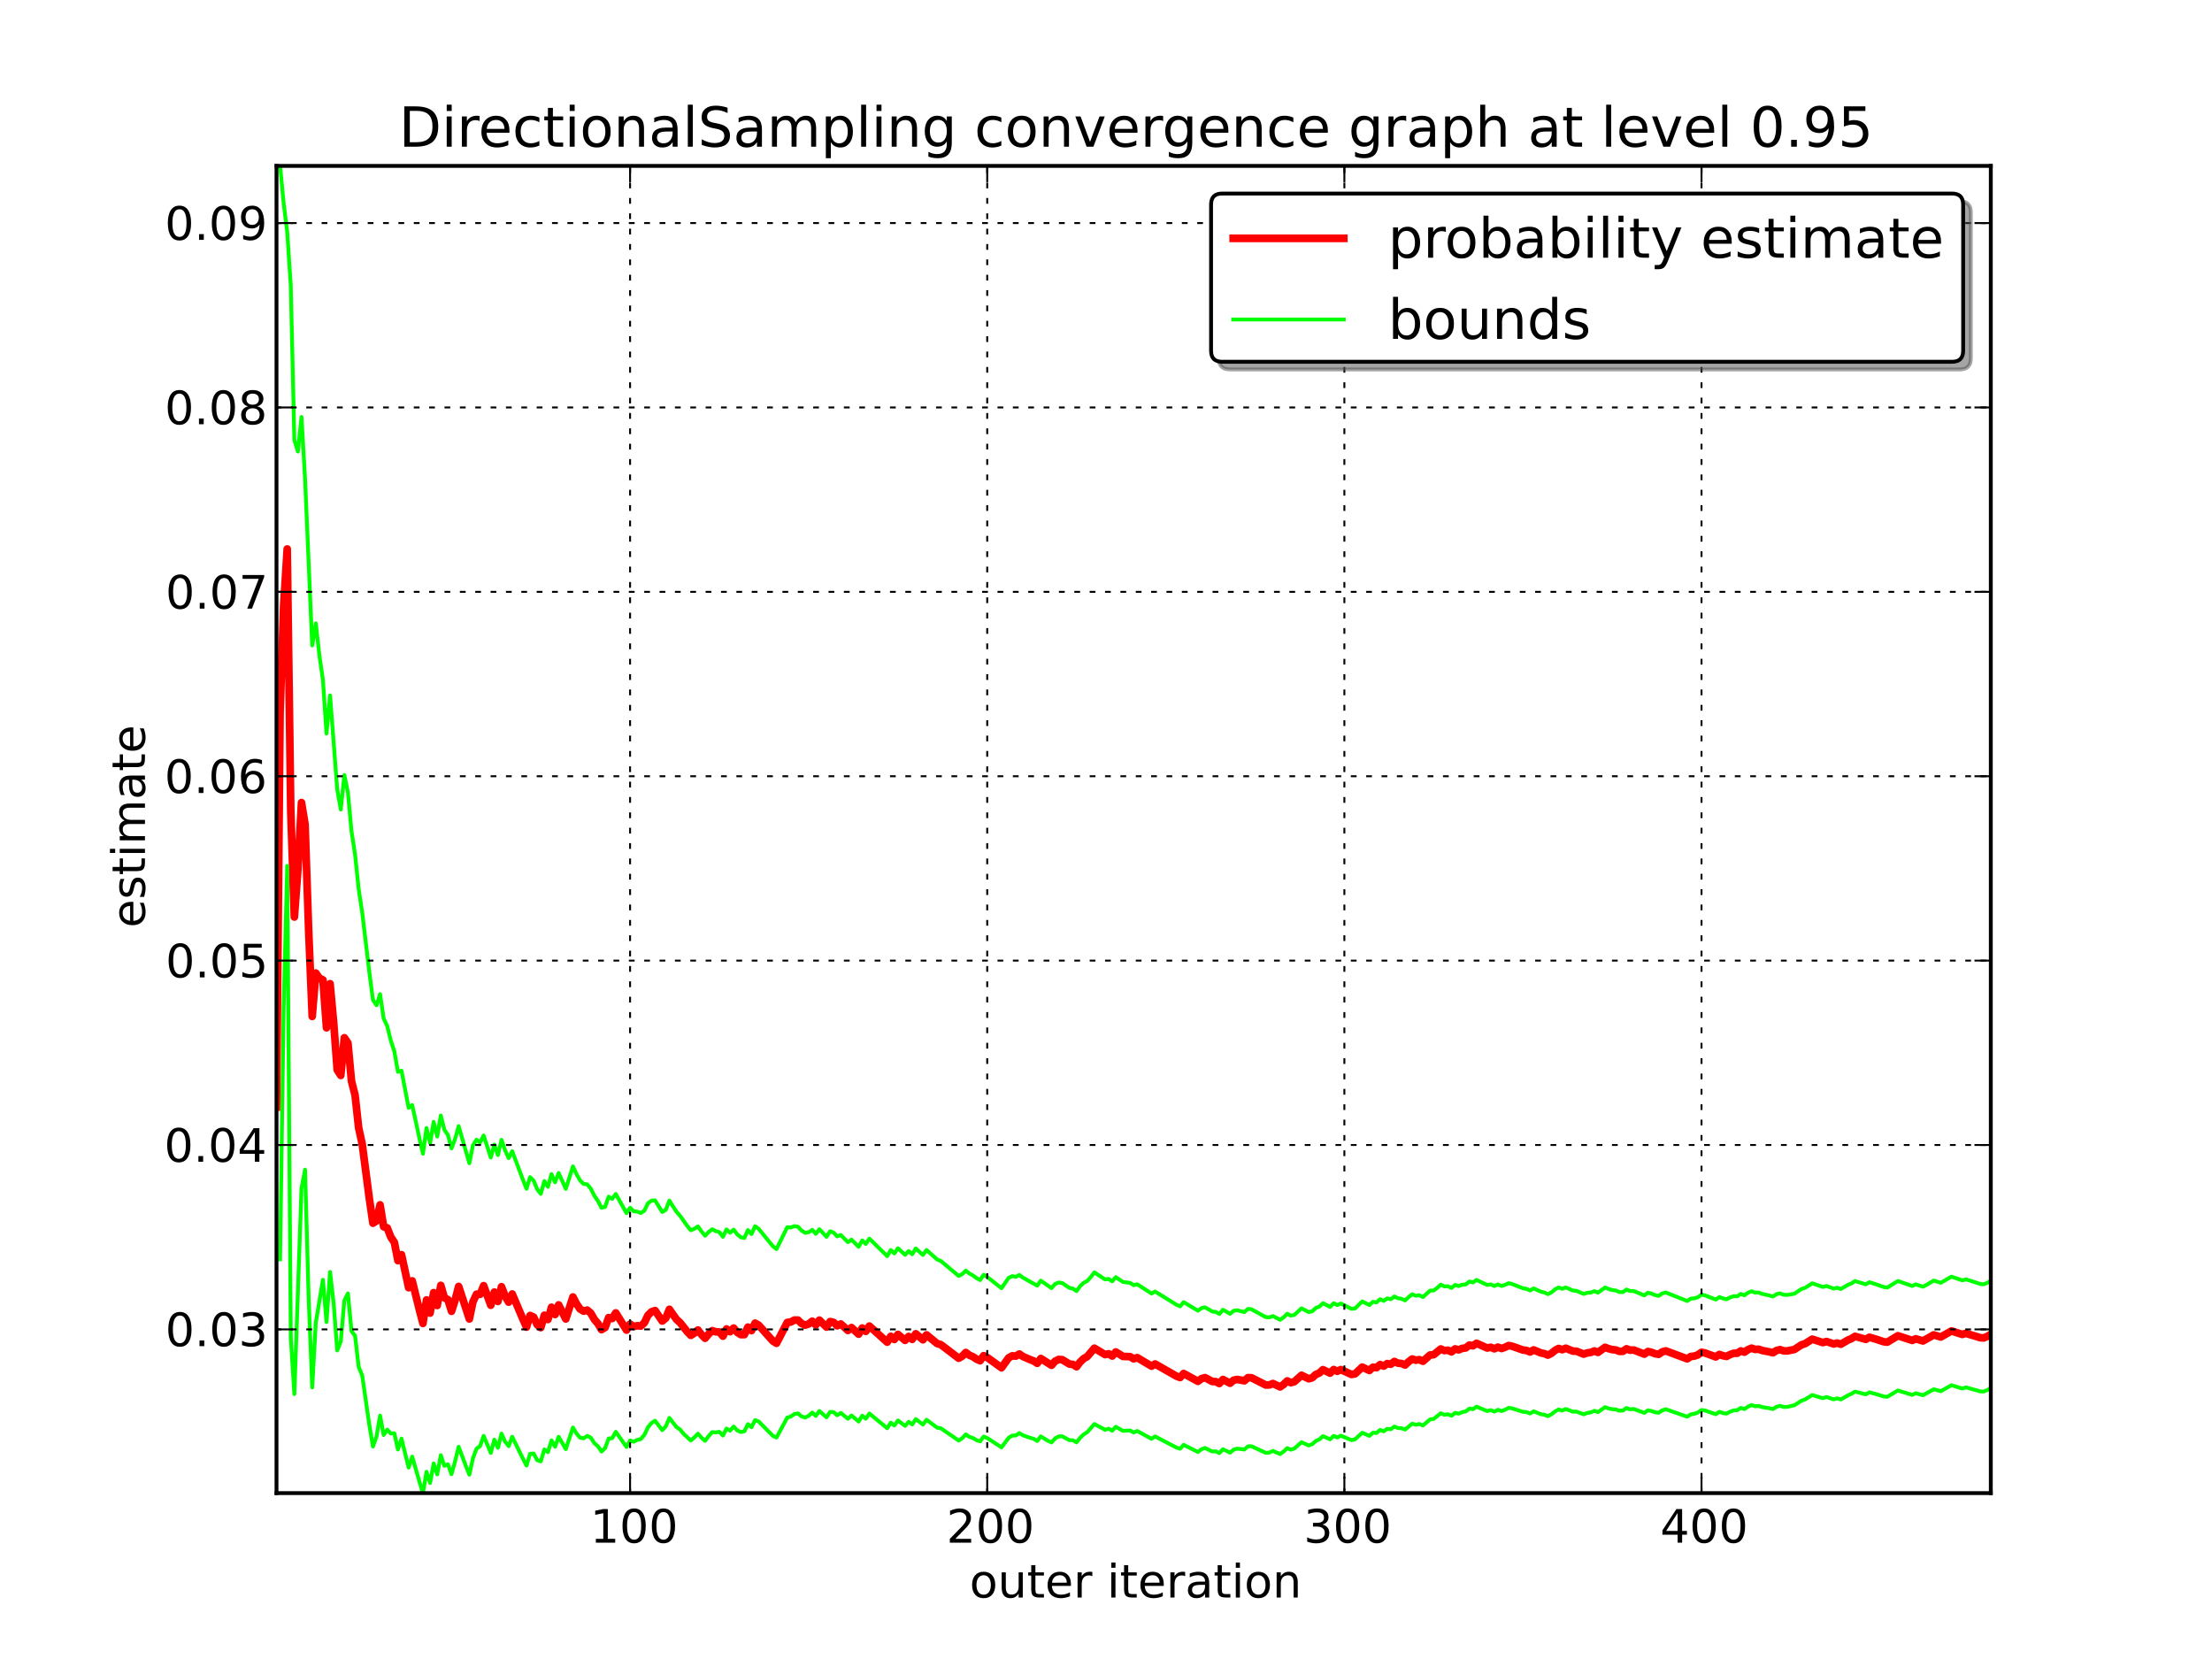 <?xml version="1.0" encoding="utf-8" standalone="no"?>
<!DOCTYPE svg PUBLIC "-//W3C//DTD SVG 1.1//EN"
  "http://www.w3.org/Graphics/SVG/1.1/DTD/svg11.dtd">
<!-- Created with matplotlib (http://matplotlib.sourceforge.net/) -->
<svg height="432pt" version="1.1" viewBox="0 0 576 432" width="576pt" xmlns="http://www.w3.org/2000/svg" xmlns:xlink="http://www.w3.org/1999/xlink">
 <defs>
  <style type="text/css">
*{stroke-linecap:square;stroke-linejoin:round;}
  </style>
 </defs>
 <g id="figure_1">
  <g id="patch_1">
   <path d="
M0 432
L576 432
L576 0
L0 0
z
" style="fill:#ffffff;"/>
  </g>
  <g id="axes_1">
   <g id="patch_2">
    <path d="
M72 388.8
L518.4 388.8
L518.4 43.2
L72 43.2
z
" style="fill:#ffffff;"/>
   </g>
   <g id="line2d_1">
    <path clip-path="url(#p7ff5b81e1d)" d="
M72 288.278
L72.93 185.559
L73.86 157.735
L74.79 142.951
L75.72 211.384
L76.65 238.795
L77.58 226.391
L78.51 208.992
L79.44 214.696
L80.37 242.247
L81.3 264.678
L82.23 253.38
L83.16 254.709
L84.09 255.163
L85.02 267.636
L85.95 256.15
L86.88 266.191
L87.81 278.601
L88.74 280.045
L89.67 270.229
L90.6 271.601
L91.53 281.537
L92.46 285.182
L93.39 293.687
L94.32 297.919
L96.18 312.163
L97.11 318.521
L98.04 317.915
L98.97 313.741
L99.9 319.434
L100.83 319.737
L101.76 322.12
L102.69 323.511
L103.62 328.272
L104.55 326.715
L106.41 335.32
L107.34 333.531
L109.2 341.063
L110.13 344.614
L111.06 338.496
L111.99 341.927
L112.92 336.602
L113.85 339.941
L114.78 334.712
L115.71 337.939
L116.64 338.422
L117.57 341.457
L118.5 338.573
L119.43 334.987
L122.22 343.454
L123.15 339.001
L124.08 337.004
L125.01 337.043
L125.94 334.788
L127.8 339.884
L128.73 336.453
L129.66 338.893
L130.59 335.063
L131.52 337.45
L132.45 339.079
L133.38 336.951
L136.17 343.518
L137.1 345.584
L138.03 342.547
L138.96 342.972
L139.89 344.962
L140.82 345.708
L141.75 342.483
L142.68 343.589
L143.61 340.403
L144.54 342.299
L145.47 339.79
L147.33 343.458
L149.19 337.725
L150.12 339.519
L151.05 340.879
L151.98 341.422
L152.91 341.147
L153.84 341.936
L154.77 343.584
L155.7 344.657
L156.63 346.239
L157.56 345.691
L158.49 343.101
L159.42 343.345
L160.35 341.876
L163.14 346.353
L164.07 344.791
L165 345.415
L165.93 345.228
L166.86 345.296
L167.79 344.454
L168.72 342.502
L169.65 341.591
L170.58 341.267
L172.44 343.998
L173.37 343.247
L174.3 340.939
L176.16 343.581
L177.09 344.42
L178.95 346.758
L179.88 347.73
L180.81 347.143
L181.74 346.331
L182.67 347.53
L183.6 348.484
L184.53 347.379
L185.46 346.5
L186.39 346.793
L187.32 346.849
L188.25 347.939
L189.18 346.062
L190.11 346.77
L191.04 345.829
L191.97 346.939
L192.9 347.534
L193.83 347.539
L194.76 345.576
L195.69 346.487
L196.62 344.543
L197.55 345.064
L201.27 349.211
L202.2 349.792
L204.99 344.365
L205.92 344.25
L206.85 343.747
L207.78 343.742
L208.71 344.628
L209.64 345.073
L210.57 344.769
L211.5 344.032
L212.43 344.994
L213.36 343.755
L215.22 345.57
L216.15 344.135
L217.08 344.348
L218.01 345.237
L218.94 344.756
L220.8 346.451
L221.73 345.695
L223.59 347.419
L224.52 345.811
L225.45 346.681
L226.38 345.305
L231.03 349.498
L231.96 347.978
L232.89 348.796
L233.82 347.471
L235.68 349.022
L236.61 348.01
L237.54 348.765
L238.47 347.309
L240.33 348.879
L241.26 347.594
L244.05 349.872
L244.98 350.134
L247.77 352.25
L249.63 353.686
L250.56 353.148
L251.49 352.185
L252.42 352.893
L253.35 353.286
L254.28 353.904
L255.21 354.33
L256.14 353.017
L257.07 353.483
L260.79 356.164
L262.65 353.577
L263.58 353.061
L264.51 353.136
L265.44 352.583
L266.37 353.225
L268.23 354.036
L269.16 354.38
L270.09 355.006
L271.02 353.753
L273.81 355.516
L274.74 354.455
L275.67 354.001
L276.6 354.052
L278.46 355.19
L279.39 355.296
L280.32 355.896
L281.25 354.679
L282.18 353.779
L283.11 353.252
L284.97 351.068
L287.76 352.733
L288.69 352.524
L289.62 353.11
L290.55 352.045
L292.41 353.206
L294.27 353.27
L295.2 353.839
L296.13 353.527
L299.85 355.738
L300.78 355.174
L306.36 358.355
L307.29 358.706
L308.22 357.658
L311.94 359.697
L312.87 358.999
L313.8 358.735
L315.66 359.735
L316.59 359.773
L317.52 360.265
L318.45 359.216
L320.31 360.192
L321.24 359.399
L322.17 359.203
L324.03 359.558
L324.96 358.737
L325.89 358.767
L329.61 360.654
L330.54 360.638
L331.47 360.258
L333.33 361.151
L334.26 360.503
L335.19 359.586
L336.12 360.044
L337.05 359.791
L338.91 358.116
L340.77 359.027
L341.7 358.764
L342.63 357.912
L343.56 357.522
L344.49 356.659
L346.35 357.558
L347.28 356.631
L348.21 357.079
L349.14 356.642
L351.93 357.911
L352.86 357.743
L354.72 355.99
L356.58 356.865
L357.51 356.027
L358.44 356.137
L359.37 355.327
L360.3 355.729
L361.23 355.074
L362.16 355.249
L363.09 354.526
L364.02 354.957
L364.95 355.056
L365.88 355.44
L366.81 354.58
L367.74 353.88
L368.67 354.193
L369.6 354.044
L370.53 354.467
L372.39 352.839
L373.32 352.762
L375.18 351.263
L376.11 351.686
L377.04 351.601
L377.97 352.021
L378.9 351.244
L379.83 351.502
L380.76 351.114
L381.69 350.998
L382.62 350.25
L383.55 350.442
L384.48 349.793
L387.27 351.019
L388.2 350.819
L389.13 351.226
L390.06 350.788
L390.99 351.149
L391.92 350.827
L392.85 350.366
L393.78 350.561
L396.57 351.544
L397.5 351.657
L398.43 352.051
L399.36 351.511
L401.22 352.292
L402.15 352.481
L403.08 352.867
L404.01 352.387
L404.94 351.634
L405.87 351.138
L406.8 351.452
L407.73 351.073
L409.59 351.828
L410.52 351.855
L412.38 352.609
L413.31 352.292
L414.24 352.172
L415.17 351.788
L416.1 352.161
L417.96 350.839
L418.89 351.203
L419.82 351.433
L420.75 351.532
L421.68 351.899
L422.61 351.875
L423.54 351.221
L424.47 351.586
L425.4 351.532
L428.19 352.615
L429.12 351.925
L430.05 352.143
L430.98 352.499
L431.91 352.666
L432.84 352.028
L433.77 351.764
L439.35 353.841
L440.28 353.226
L441.21 353.121
L442.14 352.798
L443.07 352.135
L444 352.312
L446.79 353.333
L447.72 352.688
L448.65 353.027
L449.58 353.212
L450.51 352.731
L451.44 352.392
L452.37 352.379
L453.3 351.774
L454.23 352.101
L455.16 351.457
L456.09 351.059
L457.02 351.391
L457.95 351.333
L458.88 351.666
L460.74 352.024
L461.67 352.259
L462.6 351.663
L463.53 351.439
L464.46 351.756
L465.39 351.776
L467.25 351.404
L469.11 350.185
L470.04 349.887
L471.9 348.719
L474.69 349.611
L475.62 349.324
L477.48 349.968
L478.41 349.727
L479.34 350.036
L481.2 348.956
L482.13 348.566
L483.06 347.977
L485.85 348.767
L486.78 348.22
L488.64 348.762
L490.5 349.389
L491.43 349.502
L494.22 347.828
L497.94 349.042
L498.87 348.622
L500.73 349.185
L502.59 348.145
L503.52 347.608
L505.38 348.146
L508.17 346.573
L510.96 347.484
L511.89 347.2
L514.68 348.027
L515.61 348.324
L516.54 348.392
L517.47 348.008
L518.4 347.46
L518.4 347.46" style="fill:none;stroke:#ff0000;stroke-width:2;"/>
   </g>
   <g id="line2d_2">
    <path clip-path="url(#p7ff5b81e1d)" d="
M72.93 327.918
L73.86 262.567
L74.79 225.482
L75.72 348.32
L76.65 363
L78.51 309.407
L79.44 304.573
L80.37 337.994
L81.3 361.289
L82.23 344.442
L84.09 333.255
L85.02 344.253
L85.95 331.213
L86.88 339.372
L87.81 351.649
L88.74 349.302
L89.67 338.643
L90.6 336.81
L91.53 346.626
L92.46 347.832
L93.39 355.904
L94.32 358.198
L96.18 371.12
L97.11 376.675
L98.04 374.076
L98.97 368.623
L99.9 373.667
L100.83 372.279
L101.76 373.277
L102.69 373.236
L103.62 377.444
L104.55 374.615
L106.41 382.16
L107.34 379.301
L109.2 385.775
L110.13 388.8
L111.06 383.252
L111.99 386.168
L112.92 381.074
L113.85 383.925
L114.78 378.939
L115.71 381.693
L116.64 381.294
L117.57 383.883
L118.5 380.541
L119.43 376.733
L121.29 381.689
L122.22 384.007
L123.15 379.758
L124.08 377.234
L125.01 376.579
L125.94 373.9
L127.8 378.346
L128.73 374.878
L129.66 377.005
L130.59 373.311
L131.52 375.395
L132.45 376.584
L133.38 374.127
L136.17 379.836
L137.1 381.615
L138.03 378.566
L138.96 378.507
L139.89 380.23
L140.82 380.537
L141.75 377.422
L142.68 378.141
L143.61 375.072
L144.54 376.728
L145.47 374.138
L147.33 377.343
L149.19 371.722
L150.12 373.297
L151.05 374.369
L151.98 374.544
L152.91 373.897
L153.84 374.356
L154.77 375.803
L155.7 376.591
L156.63 377.976
L157.56 377.105
L158.49 374.588
L159.42 374.504
L160.35 372.844
L163.14 376.794
L164.07 375.081
L165 375.43
L165.93 374.951
L166.86 374.73
L167.79 373.652
L168.72 371.671
L169.65 370.54
L170.58 369.952
L172.44 372.406
L173.37 371.434
L174.3 369.233
L176.16 371.61
L177.09 372.252
L178.02 373.38
L179.88 375.101
L180.81 374.306
L181.74 373.313
L182.67 374.389
L183.6 375.186
L184.53 373.95
L185.46 372.911
L186.39 372.997
L187.32 372.843
L188.25 373.814
L189.18 371.993
L190.11 372.536
L191.04 371.461
L191.97 372.467
L192.9 372.893
L193.83 372.706
L194.76 370.846
L195.69 371.631
L196.62 369.788
L197.55 370.144
L201.27 373.902
L202.2 374.334
L204.99 369.152
L205.92 368.868
L206.85 368.216
L207.78 368.044
L208.71 368.828
L209.64 369.126
L210.57 368.669
L211.5 367.818
L212.43 368.698
L213.36 367.427
L215.22 369.071
L216.15 367.653
L217.08 367.72
L218.01 368.526
L218.94 367.918
L220.8 369.444
L221.73 368.593
L223.59 370.163
L224.52 368.634
L225.45 369.43
L226.38 368.077
L231.03 371.903
L231.96 370.451
L232.89 371.196
L233.82 369.893
L235.68 371.294
L236.61 370.245
L237.54 370.925
L238.47 369.528
L240.33 370.961
L241.26 369.699
L244.05 371.77
L244.98 371.921
L247.77 373.824
L249.63 375.127
L250.56 374.504
L251.49 373.514
L252.42 374.158
L253.35 374.457
L254.28 375.001
L255.21 375.337
L256.14 374.076
L257.07 374.456
L260.79 376.889
L262.65 374.409
L263.58 373.817
L264.51 373.793
L265.44 373.169
L266.37 373.752
L268.23 374.4
L269.16 374.66
L270.09 375.228
L271.02 374.03
L272.88 375.175
L273.81 375.612
L274.74 374.567
L275.67 374.041
L276.6 374.001
L278.46 375.024
L279.39 375.042
L280.32 375.589
L281.25 374.429
L282.18 373.521
L283.11 372.934
L284.97 370.811
L287.76 372.313
L288.69 372.025
L289.62 372.561
L290.55 371.526
L292.41 372.589
L294.27 372.492
L295.2 373.013
L296.13 372.631
L299.85 374.655
L300.78 374.046
L306.36 376.951
L307.29 377.241
L308.22 376.234
L311.94 378.094
L312.87 377.375
L313.8 377.048
L315.66 377.961
L316.59 377.931
L317.52 378.38
L318.45 377.379
L320.31 378.27
L321.24 377.476
L322.17 377.218
L324.03 377.447
L324.96 376.633
L325.89 376.598
L329.61 378.323
L330.54 378.244
L331.47 377.817
L333.33 378.629
L334.26 377.966
L335.19 377.079
L336.12 377.499
L337.05 377.192
L338.91 375.55
L340.77 376.387
L341.7 376.072
L342.63 375.241
L343.56 374.809
L344.49 373.969
L346.35 374.797
L347.28 373.907
L348.21 374.319
L349.14 373.846
L351.93 375.004
L352.86 374.783
L354.72 373.091
L356.58 373.896
L357.51 373.083
L358.44 373.139
L359.37 372.348
L360.3 372.713
L361.23 372.052
L362.16 372.177
L363.09 371.459
L364.02 371.857
L364.95 371.904
L365.88 372.251
L367.74 370.726
L368.67 370.997
L369.6 370.799
L370.53 371.19
L372.39 369.61
L373.32 369.483
L375.18 368.011
L376.11 368.404
L377.04 368.269
L377.97 368.659
L378.9 367.901
L379.83 368.116
L380.76 367.696
L381.69 367.531
L382.62 366.799
L383.55 366.946
L384.48 366.297
L387.27 367.436
L388.2 367.192
L389.13 367.571
L390.06 367.108
L390.99 367.437
L391.92 367.08
L392.85 366.597
L393.78 366.749
L396.57 367.634
L397.5 367.703
L398.43 368.069
L399.36 367.519
L401.22 368.246
L402.15 368.395
L403.08 368.754
L404.01 368.258
L404.94 367.529
L405.87 367.019
L406.8 367.3
L407.73 366.895
L409.59 367.598
L410.52 367.582
L412.38 368.284
L413.31 367.938
L414.24 367.776
L415.17 367.369
L416.1 367.717
L417.96 366.42
L418.89 366.758
L419.82 366.953
L420.75 367.012
L421.68 367.355
L422.61 367.29
L423.54 366.648
L424.47 366.99
L425.4 366.895
L428.19 367.907
L429.12 367.238
L430.05 367.421
L430.98 367.754
L431.91 367.885
L432.84 367.259
L433.77 366.965
L439.35 368.903
L440.28 368.297
L441.21 368.156
L442.14 367.809
L443.07 367.164
L444 367.308
L446.79 368.262
L447.72 367.634
L448.65 367.95
L449.58 368.104
L450.51 367.616
L451.44 367.255
L452.37 367.206
L453.3 366.612
L454.23 366.917
L455.16 366.291
L456.09 365.878
L457.02 366.188
L457.95 366.095
L458.88 366.407
L460.74 366.703
L461.67 366.91
L462.6 366.326
L463.53 366.074
L464.46 366.37
L465.39 366.355
L467.25 365.925
L469.11 364.736
L470.04 364.415
L471.9 363.27
L474.69 364.096
L475.62 363.786
L477.48 364.392
L478.41 364.126
L479.34 364.415
L481.2 363.347
L482.13 362.945
L483.06 362.37
L485.85 363.091
L486.78 362.552
L488.64 363.05
L490.5 363.641
L491.43 363.723
L494.22 362.082
L497.94 363.221
L498.87 362.794
L500.73 363.317
L502.59 362.291
L503.52 361.762
L505.38 362.259
L508.17 360.709
L510.96 361.568
L511.89 361.265
L514.68 362.035
L515.61 362.315
L516.54 362.354
L517.47 361.962
L518.4 361.426
L518.4 361.426" style="fill:none;stroke:#00ff00;"/>
   </g>
   <g id="line2d_3">
    <path clip-path="url(#p7ff5b81e1d)" d="
M72.93 43.2
L73.86 52.903
L74.79 60.419
L75.72 74.448
L76.65 114.589
L77.58 117.576
L78.51 108.578
L79.44 124.819
L81.3 168.068
L82.23 162.318
L83.16 170.614
L84.09 177.07
L85.02 191.018
L85.95 181.087
L87.81 205.554
L88.74 210.788
L89.67 201.814
L90.6 206.391
L91.53 216.448
L92.46 222.533
L93.39 231.47
L94.32 237.64
L96.18 253.205
L97.11 260.367
L98.04 261.754
L98.97 258.86
L99.9 265.201
L100.83 267.196
L101.76 270.964
L102.69 273.787
L103.62 279.1
L104.55 278.814
L106.41 288.479
L107.34 287.76
L109.2 296.35
L110.13 300.428
L111.06 293.74
L111.99 297.686
L112.92 292.13
L113.85 295.957
L114.78 290.486
L115.71 294.184
L116.64 295.55
L117.57 299.032
L118.5 296.605
L119.43 293.242
L122.22 302.901
L123.15 298.244
L124.08 296.775
L125.01 297.507
L125.94 295.676
L127.8 301.422
L128.73 298.028
L129.66 300.782
L130.59 296.814
L131.52 299.504
L132.45 301.575
L133.38 299.775
L136.17 307.2
L137.1 309.552
L138.03 306.528
L138.96 307.436
L139.89 309.693
L140.82 310.879
L141.75 307.544
L142.68 309.036
L143.61 305.734
L144.54 307.87
L145.47 305.442
L147.33 309.574
L149.19 303.728
L150.12 305.74
L151.05 307.388
L151.98 308.299
L152.91 308.396
L153.84 309.517
L154.77 311.365
L155.7 312.723
L156.63 314.502
L157.56 314.278
L158.49 311.614
L159.42 312.186
L160.35 310.909
L163.14 315.913
L164.07 314.501
L165 315.4
L165.93 315.505
L166.86 315.861
L167.79 315.257
L168.72 313.333
L169.65 312.642
L170.58 312.582
L172.44 315.591
L173.37 315.06
L174.3 312.646
L176.16 315.552
L177.09 316.589
L178.95 319.218
L179.88 320.36
L180.81 319.98
L181.74 319.35
L182.67 320.672
L183.6 321.783
L184.53 320.809
L185.46 320.09
L186.39 320.59
L187.32 320.856
L188.25 322.063
L189.18 320.13
L190.11 321.004
L191.04 320.196
L191.97 321.412
L192.9 322.175
L193.83 322.372
L194.76 320.306
L195.69 321.342
L196.62 319.298
L197.55 319.984
L201.27 324.52
L202.2 325.25
L204.99 319.578
L205.92 319.633
L206.85 319.279
L207.78 319.44
L208.71 320.428
L209.64 321.02
L210.57 320.869
L211.5 320.247
L212.43 321.291
L213.36 320.082
L215.22 322.069
L216.15 320.616
L217.08 320.976
L218.01 321.948
L218.94 321.595
L220.8 323.459
L221.73 322.796
L223.59 324.675
L224.52 322.988
L225.45 323.931
L226.38 322.533
L231.03 327.093
L231.96 325.506
L232.89 326.395
L233.82 325.049
L235.68 326.75
L236.61 325.775
L237.54 326.605
L238.47 325.089
L240.33 326.797
L241.26 325.49
L244.05 327.974
L244.98 328.348
L248.7 331.464
L249.63 332.245
L250.56 331.792
L251.49 330.856
L252.42 331.628
L253.35 332.116
L254.28 332.807
L255.21 333.323
L256.14 331.959
L257.07 332.51
L260.79 335.438
L262.65 332.744
L263.58 332.304
L264.51 332.479
L265.44 331.996
L266.37 332.698
L270.09 334.784
L271.02 333.477
L273.81 335.42
L274.74 334.343
L275.67 333.961
L276.6 334.102
L278.46 335.357
L279.39 335.55
L280.32 336.203
L281.25 334.929
L282.18 334.038
L283.11 333.571
L284.04 332.545
L284.97 331.324
L287.76 333.153
L288.69 333.024
L289.62 333.659
L290.55 332.564
L292.41 333.823
L294.27 334.049
L295.2 334.664
L296.13 334.422
L299.85 336.821
L300.78 336.301
L306.36 339.759
L307.29 340.17
L308.22 339.082
L311.94 341.301
L312.87 340.622
L313.8 340.422
L315.66 341.508
L316.59 341.616
L317.52 342.151
L318.45 341.053
L320.31 342.114
L321.24 341.321
L322.17 341.189
L324.03 341.669
L324.96 340.842
L325.89 340.936
L329.61 342.984
L330.54 343.032
L331.47 342.699
L333.33 343.673
L334.26 343.04
L335.19 342.093
L336.12 342.589
L337.05 342.39
L338.91 340.682
L340.77 341.667
L341.7 341.457
L342.63 340.584
L343.56 340.236
L344.49 339.348
L346.35 340.32
L347.28 339.355
L348.21 339.839
L349.14 339.439
L351.93 340.818
L352.86 340.704
L354.72 338.89
L356.58 339.833
L357.51 338.972
L358.44 339.136
L359.37 338.307
L360.3 338.745
L361.23 338.095
L362.16 338.322
L363.09 337.593
L364.02 338.056
L364.95 338.208
L365.88 338.628
L366.81 337.737
L367.74 337.035
L368.67 337.389
L369.6 337.29
L370.53 337.744
L372.39 336.067
L373.32 336.042
L374.25 335.358
L375.18 334.515
L376.11 334.969
L377.04 334.934
L377.97 335.384
L378.9 334.588
L379.83 334.888
L380.76 334.533
L381.69 334.464
L382.62 333.701
L383.55 333.938
L384.48 333.288
L387.27 334.602
L388.2 334.445
L389.13 334.881
L390.06 334.468
L390.99 334.862
L391.92 334.574
L392.85 334.136
L393.78 334.372
L396.57 335.455
L397.5 335.612
L398.43 336.033
L399.36 335.503
L401.22 336.338
L402.15 336.567
L403.08 336.98
L404.01 336.516
L404.94 335.74
L405.87 335.258
L406.8 335.603
L407.73 335.251
L409.59 336.058
L410.52 336.129
L412.38 336.934
L413.31 336.647
L414.24 336.567
L415.17 336.208
L416.1 336.606
L417.96 335.259
L418.89 335.648
L419.82 335.913
L420.75 336.052
L421.68 336.443
L422.61 336.46
L423.54 335.793
L424.47 336.183
L425.4 336.168
L428.19 337.323
L429.12 336.613
L430.05 336.864
L430.98 337.244
L431.91 337.447
L432.84 336.797
L433.77 336.563
L439.35 338.78
L440.28 338.154
L441.21 338.085
L442.14 337.787
L443.07 337.105
L444 337.316
L446.79 338.404
L447.72 337.742
L448.65 338.103
L449.58 338.321
L450.51 337.846
L451.44 337.528
L452.37 337.552
L453.3 336.935
L454.23 337.285
L455.16 336.623
L456.09 336.241
L457.02 336.594
L457.95 336.571
L458.88 336.925
L460.74 337.344
L461.67 337.607
L462.6 337
L463.53 336.804
L464.46 337.143
L465.39 337.197
L467.25 336.884
L469.11 335.635
L470.04 335.359
L471.9 334.169
L474.69 335.126
L475.62 334.861
L477.48 335.544
L478.41 335.328
L479.34 335.657
L481.2 334.565
L482.13 334.187
L483.06 333.584
L485.85 334.443
L486.78 333.888
L488.64 334.474
L490.5 335.138
L491.43 335.281
L494.22 333.575
L497.94 334.863
L498.87 334.45
L500.73 335.053
L501.66 334.59
L503.52 333.453
L505.38 334.032
L508.17 332.437
L510.96 333.4
L511.89 333.135
L514.68 334.019
L515.61 334.333
L516.54 334.429
L517.47 334.055
L518.4 333.494
L518.4 333.494" style="fill:none;stroke:#00ff00;"/>
   </g>
   <g id="matplotlib.axis_1">
    <g id="xtick_1">
     <g id="line2d_4">
      <path clip-path="url(#p7ff5b81e1d)" d="
M164.07 388.8
L164.07 43.2" style="fill:none;stroke:#000000;stroke-dasharray:1,3;stroke-dashoffset:0.0;stroke-linecap:butt;stroke-width:0.5;"/>
     </g>
     <g id="line2d_5">
      <defs>
       <path d="
M0 0
L0 -4" id="m0012dd4eef" style="stroke:#000000;stroke-linecap:butt;stroke-width:0.5;"/>
      </defs>
      <g>
       <use style="stroke:#000000;stroke-linecap:butt;stroke-width:0.5;" x="164.07" xlink:href="#m0012dd4eef" y="388.8"/>
      </g>
     </g>
     <g id="line2d_6">
      <defs>
       <path d="
M0 0
L0 4" id="m476344969c" style="stroke:#000000;stroke-linecap:butt;stroke-width:0.5;"/>
      </defs>
      <g>
       <use style="stroke:#000000;stroke-linecap:butt;stroke-width:0.5;" x="164.07" xlink:href="#m476344969c" y="43.2"/>
      </g>
     </g>
     <g id="text_1">
      <!-- 100 -->
      <defs>
       <path d="
M12.406 8.297
L28.516 8.297
L28.516 63.922
L10.984 60.406
L10.984 69.391
L28.422 72.906
L38.281 72.906
L38.281 8.297
L54.391 8.297
L54.391 0
L12.406 0
z
" id="DejaVuSans-31"/>
       <path d="
M31.781 66.406
Q24.172 66.406 20.328 58.906
Q16.5 51.422 16.5 36.375
Q16.5 21.391 20.328 13.891
Q24.172 6.391 31.781 6.391
Q39.453 6.391 43.281 13.891
Q47.125 21.391 47.125 36.375
Q47.125 51.422 43.281 58.906
Q39.453 66.406 31.781 66.406
M31.781 74.219
Q44.047 74.219 50.516 64.516
Q56.984 54.828 56.984 36.375
Q56.984 17.969 50.516 8.266
Q44.047 -1.422 31.781 -1.422
Q19.531 -1.422 13.062 8.266
Q6.594 17.969 6.594 36.375
Q6.594 54.828 13.062 64.516
Q19.531 74.219 31.781 74.219" id="DejaVuSans-30"/>
      </defs>
      <g transform="translate(153.675 401.706)scale(0.12 -0.12)">
       <use xlink:href="#DejaVuSans-31"/>
       <use x="63.623" xlink:href="#DejaVuSans-30"/>
       <use x="127.246" xlink:href="#DejaVuSans-30"/>
      </g>
     </g>
    </g>
    <g id="xtick_2">
     <g id="line2d_7">
      <path clip-path="url(#p7ff5b81e1d)" d="
M257.07 388.8
L257.07 43.2" style="fill:none;stroke:#000000;stroke-dasharray:1,3;stroke-dashoffset:0.0;stroke-linecap:butt;stroke-width:0.5;"/>
     </g>
     <g id="line2d_8">
      <g>
       <use style="stroke:#000000;stroke-linecap:butt;stroke-width:0.5;" x="257.07" xlink:href="#m0012dd4eef" y="388.8"/>
      </g>
     </g>
     <g id="line2d_9">
      <g>
       <use style="stroke:#000000;stroke-linecap:butt;stroke-width:0.5;" x="257.07" xlink:href="#m476344969c" y="43.2"/>
      </g>
     </g>
     <g id="text_2">
      <!-- 200 -->
      <defs>
       <path d="
M19.188 8.297
L53.609 8.297
L53.609 0
L7.328 0
L7.328 8.297
Q12.938 14.109 22.625 23.891
Q32.328 33.688 34.812 36.531
Q39.547 41.844 41.422 45.531
Q43.312 49.219 43.312 52.781
Q43.312 58.594 39.234 62.25
Q35.156 65.922 28.609 65.922
Q23.969 65.922 18.812 64.312
Q13.672 62.703 7.812 59.422
L7.812 69.391
Q13.766 71.781 18.938 73
Q24.125 74.219 28.422 74.219
Q39.75 74.219 46.484 68.547
Q53.219 62.891 53.219 53.422
Q53.219 48.922 51.531 44.891
Q49.859 40.875 45.406 35.406
Q44.188 33.984 37.641 27.219
Q31.109 20.453 19.188 8.297" id="DejaVuSans-32"/>
      </defs>
      <g transform="translate(246.456 401.706)scale(0.12 -0.12)">
       <use xlink:href="#DejaVuSans-32"/>
       <use x="63.623" xlink:href="#DejaVuSans-30"/>
       <use x="127.246" xlink:href="#DejaVuSans-30"/>
      </g>
     </g>
    </g>
    <g id="xtick_3">
     <g id="line2d_10">
      <path clip-path="url(#p7ff5b81e1d)" d="
M350.07 388.8
L350.07 43.2" style="fill:none;stroke:#000000;stroke-dasharray:1,3;stroke-dashoffset:0.0;stroke-linecap:butt;stroke-width:0.5;"/>
     </g>
     <g id="line2d_11">
      <g>
       <use style="stroke:#000000;stroke-linecap:butt;stroke-width:0.5;" x="350.07" xlink:href="#m0012dd4eef" y="388.8"/>
      </g>
     </g>
     <g id="line2d_12">
      <g>
       <use style="stroke:#000000;stroke-linecap:butt;stroke-width:0.5;" x="350.07" xlink:href="#m476344969c" y="43.2"/>
      </g>
     </g>
     <g id="text_3">
      <!-- 300 -->
      <defs>
       <path d="
M40.578 39.312
Q47.656 37.797 51.625 33
Q55.609 28.219 55.609 21.188
Q55.609 10.406 48.188 4.484
Q40.766 -1.422 27.094 -1.422
Q22.516 -1.422 17.656 -0.516
Q12.797 0.391 7.625 2.203
L7.625 11.719
Q11.719 9.328 16.594 8.109
Q21.484 6.891 26.812 6.891
Q36.078 6.891 40.938 10.547
Q45.797 14.203 45.797 21.188
Q45.797 27.641 41.281 31.266
Q36.766 34.906 28.719 34.906
L20.219 34.906
L20.219 43.016
L29.109 43.016
Q36.375 43.016 40.234 45.922
Q44.094 48.828 44.094 54.297
Q44.094 59.906 40.109 62.906
Q36.141 65.922 28.719 65.922
Q24.656 65.922 20.016 65.031
Q15.375 64.156 9.812 62.312
L9.812 71.094
Q15.438 72.656 20.344 73.438
Q25.25 74.219 29.594 74.219
Q40.828 74.219 47.359 69.109
Q53.906 64.016 53.906 55.328
Q53.906 49.266 50.438 45.094
Q46.969 40.922 40.578 39.312" id="DejaVuSans-33"/>
      </defs>
      <g transform="translate(339.473 401.706)scale(0.12 -0.12)">
       <use xlink:href="#DejaVuSans-33"/>
       <use x="63.623" xlink:href="#DejaVuSans-30"/>
       <use x="127.246" xlink:href="#DejaVuSans-30"/>
      </g>
     </g>
    </g>
    <g id="xtick_4">
     <g id="line2d_13">
      <path clip-path="url(#p7ff5b81e1d)" d="
M443.07 388.8
L443.07 43.2" style="fill:none;stroke:#000000;stroke-dasharray:1,3;stroke-dashoffset:0.0;stroke-linecap:butt;stroke-width:0.5;"/>
     </g>
     <g id="line2d_14">
      <g>
       <use style="stroke:#000000;stroke-linecap:butt;stroke-width:0.5;" x="443.07" xlink:href="#m0012dd4eef" y="388.8"/>
      </g>
     </g>
     <g id="line2d_15">
      <g>
       <use style="stroke:#000000;stroke-linecap:butt;stroke-width:0.5;" x="443.07" xlink:href="#m476344969c" y="43.2"/>
      </g>
     </g>
     <g id="text_4">
      <!-- 400 -->
      <defs>
       <path d="
M37.797 64.312
L12.891 25.391
L37.797 25.391
z

M35.203 72.906
L47.609 72.906
L47.609 25.391
L58.016 25.391
L58.016 17.188
L47.609 17.188
L47.609 0
L37.797 0
L37.797 17.188
L4.891 17.188
L4.891 26.703
z
" id="DejaVuSans-34"/>
      </defs>
      <g transform="translate(432.309 401.706)scale(0.12 -0.12)">
       <use xlink:href="#DejaVuSans-34"/>
       <use x="63.623" xlink:href="#DejaVuSans-30"/>
       <use x="127.246" xlink:href="#DejaVuSans-30"/>
      </g>
     </g>
    </g>
    <g id="text_5">
     <!-- outer iteration -->
     <defs>
      <path d="
M30.609 48.391
Q23.391 48.391 19.188 42.75
Q14.984 37.109 14.984 27.297
Q14.984 17.484 19.156 11.844
Q23.344 6.203 30.609 6.203
Q37.797 6.203 41.984 11.859
Q46.188 17.531 46.188 27.297
Q46.188 37.016 41.984 42.703
Q37.797 48.391 30.609 48.391
M30.609 56
Q42.328 56 49.016 48.375
Q55.719 40.766 55.719 27.297
Q55.719 13.875 49.016 6.219
Q42.328 -1.422 30.609 -1.422
Q18.844 -1.422 12.172 6.219
Q5.516 13.875 5.516 27.297
Q5.516 40.766 12.172 48.375
Q18.844 56 30.609 56" id="DejaVuSans-6f"/>
      <path d="
M54.891 33.016
L54.891 0
L45.906 0
L45.906 32.719
Q45.906 40.484 42.875 44.328
Q39.844 48.188 33.797 48.188
Q26.516 48.188 22.312 43.547
Q18.109 38.922 18.109 30.906
L18.109 0
L9.078 0
L9.078 54.688
L18.109 54.688
L18.109 46.188
Q21.344 51.125 25.703 53.562
Q30.078 56 35.797 56
Q45.219 56 50.047 50.172
Q54.891 44.344 54.891 33.016" id="DejaVuSans-6e"/>
      <path d="
M34.281 27.484
Q23.391 27.484 19.188 25
Q14.984 22.516 14.984 16.5
Q14.984 11.719 18.141 8.906
Q21.297 6.109 26.703 6.109
Q34.188 6.109 38.703 11.406
Q43.219 16.703 43.219 25.484
L43.219 27.484
z

M52.203 31.203
L52.203 0
L43.219 0
L43.219 8.297
Q40.141 3.328 35.547 0.953
Q30.953 -1.422 24.312 -1.422
Q15.922 -1.422 10.953 3.297
Q6 8.016 6 15.922
Q6 25.141 12.172 29.828
Q18.359 34.516 30.609 34.516
L43.219 34.516
L43.219 35.406
Q43.219 41.609 39.141 45
Q35.062 48.391 27.688 48.391
Q23 48.391 18.547 47.266
Q14.109 46.141 10.016 43.891
L10.016 52.203
Q14.938 54.109 19.578 55.047
Q24.219 56 28.609 56
Q40.484 56 46.344 49.844
Q52.203 43.703 52.203 31.203" id="DejaVuSans-61"/>
      <path id="DejaVuSans-20"/>
      <path d="
M9.422 54.688
L18.406 54.688
L18.406 0
L9.422 0
z

M9.422 75.984
L18.406 75.984
L18.406 64.594
L9.422 64.594
z
" id="DejaVuSans-69"/>
      <path d="
M8.5 21.578
L8.5 54.688
L17.484 54.688
L17.484 21.922
Q17.484 14.156 20.5 10.266
Q23.531 6.391 29.594 6.391
Q36.859 6.391 41.078 11.031
Q45.312 15.672 45.312 23.688
L45.312 54.688
L54.297 54.688
L54.297 0
L45.312 0
L45.312 8.406
Q42.047 3.422 37.719 1
Q33.406 -1.422 27.688 -1.422
Q18.266 -1.422 13.375 4.438
Q8.5 10.297 8.5 21.578
M31.109 56
z
" id="DejaVuSans-75"/>
      <path d="
M18.312 70.219
L18.312 54.688
L36.812 54.688
L36.812 47.703
L18.312 47.703
L18.312 18.016
Q18.312 11.328 20.141 9.422
Q21.969 7.516 27.594 7.516
L36.812 7.516
L36.812 0
L27.594 0
Q17.188 0 13.234 3.875
Q9.281 7.766 9.281 18.016
L9.281 47.703
L2.688 47.703
L2.688 54.688
L9.281 54.688
L9.281 70.219
z
" id="DejaVuSans-74"/>
      <path d="
M56.203 29.594
L56.203 25.203
L14.891 25.203
Q15.484 15.922 20.484 11.062
Q25.484 6.203 34.422 6.203
Q39.594 6.203 44.453 7.469
Q49.312 8.734 54.109 11.281
L54.109 2.781
Q49.266 0.734 44.188 -0.344
Q39.109 -1.422 33.891 -1.422
Q20.797 -1.422 13.156 6.188
Q5.516 13.812 5.516 26.812
Q5.516 40.234 12.766 48.109
Q20.016 56 32.328 56
Q43.359 56 49.781 48.891
Q56.203 41.797 56.203 29.594
M47.219 32.234
Q47.125 39.594 43.094 43.984
Q39.062 48.391 32.422 48.391
Q24.906 48.391 20.391 44.141
Q15.875 39.891 15.188 32.172
z
" id="DejaVuSans-65"/>
      <path d="
M41.109 46.297
Q39.594 47.172 37.812 47.578
Q36.031 48 33.891 48
Q26.266 48 22.188 43.047
Q18.109 38.094 18.109 28.812
L18.109 0
L9.078 0
L9.078 54.688
L18.109 54.688
L18.109 46.188
Q20.953 51.172 25.484 53.578
Q30.031 56 36.531 56
Q37.453 56 38.578 55.875
Q39.703 55.766 41.062 55.516
z
" id="DejaVuSans-72"/>
     </defs>
     <g transform="translate(252.471 415.995)scale(0.12 -0.12)">
      <use xlink:href="#DejaVuSans-6f"/>
      <use x="61.182" xlink:href="#DejaVuSans-75"/>
      <use x="124.561" xlink:href="#DejaVuSans-74"/>
      <use x="163.77" xlink:href="#DejaVuSans-65"/>
      <use x="225.293" xlink:href="#DejaVuSans-72"/>
      <use x="266.406" xlink:href="#DejaVuSans-20"/>
      <use x="298.193" xlink:href="#DejaVuSans-69"/>
      <use x="325.977" xlink:href="#DejaVuSans-74"/>
      <use x="365.186" xlink:href="#DejaVuSans-65"/>
      <use x="426.709" xlink:href="#DejaVuSans-72"/>
      <use x="467.822" xlink:href="#DejaVuSans-61"/>
      <use x="529.102" xlink:href="#DejaVuSans-74"/>
      <use x="568.311" xlink:href="#DejaVuSans-69"/>
      <use x="596.094" xlink:href="#DejaVuSans-6f"/>
      <use x="657.275" xlink:href="#DejaVuSans-6e"/>
     </g>
    </g>
   </g>
   <g id="matplotlib.axis_2">
    <g id="ytick_1">
     <g id="line2d_16">
      <path clip-path="url(#p7ff5b81e1d)" d="
M72 346.166
L518.4 346.166" style="fill:none;stroke:#000000;stroke-dasharray:1,3;stroke-dashoffset:0.0;stroke-linecap:butt;stroke-width:0.5;"/>
     </g>
     <g id="line2d_17">
      <defs>
       <path d="
M0 0
L4 0" id="me8a85f7bf6" style="stroke:#000000;stroke-linecap:butt;stroke-width:0.5;"/>
      </defs>
      <g>
       <use style="stroke:#000000;stroke-linecap:butt;stroke-width:0.5;" x="72.0" xlink:href="#me8a85f7bf6" y="346.166"/>
      </g>
     </g>
     <g id="line2d_18">
      <defs>
       <path d="
M0 0
L-4 0" id="m1a32005dea" style="stroke:#000000;stroke-linecap:butt;stroke-width:0.5;"/>
      </defs>
      <g>
       <use style="stroke:#000000;stroke-linecap:butt;stroke-width:0.5;" x="518.4" xlink:href="#m1a32005dea" y="346.166"/>
      </g>
     </g>
     <g id="text_6">
      <!-- 0.03 -->
      <defs>
       <path d="
M10.688 12.406
L21 12.406
L21 0
L10.688 0
z
" id="DejaVuSans-2e"/>
      </defs>
      <g transform="translate(43.034 350.534)scale(0.12 -0.12)">
       <use xlink:href="#DejaVuSans-30"/>
       <use x="63.623" xlink:href="#DejaVuSans-2e"/>
       <use x="95.41" xlink:href="#DejaVuSans-30"/>
       <use x="159.033" xlink:href="#DejaVuSans-33"/>
      </g>
     </g>
    </g>
    <g id="ytick_2">
     <g id="line2d_19">
      <path clip-path="url(#p7ff5b81e1d)" d="
M72 298.153
L518.4 298.153" style="fill:none;stroke:#000000;stroke-dasharray:1,3;stroke-dashoffset:0.0;stroke-linecap:butt;stroke-width:0.5;"/>
     </g>
     <g id="line2d_20">
      <g>
       <use style="stroke:#000000;stroke-linecap:butt;stroke-width:0.5;" x="72.0" xlink:href="#me8a85f7bf6" y="298.153"/>
      </g>
     </g>
     <g id="line2d_21">
      <g>
       <use style="stroke:#000000;stroke-linecap:butt;stroke-width:0.5;" x="518.4" xlink:href="#m1a32005dea" y="298.153"/>
      </g>
     </g>
     <g id="text_7">
      <!-- 0.04 -->
      <g transform="translate(42.746 302.521)scale(0.12 -0.12)">
       <use xlink:href="#DejaVuSans-30"/>
       <use x="63.623" xlink:href="#DejaVuSans-2e"/>
       <use x="95.41" xlink:href="#DejaVuSans-30"/>
       <use x="159.033" xlink:href="#DejaVuSans-34"/>
      </g>
     </g>
    </g>
    <g id="ytick_3">
     <g id="line2d_22">
      <path clip-path="url(#p7ff5b81e1d)" d="
M72 250.14
L518.4 250.14" style="fill:none;stroke:#000000;stroke-dasharray:1,3;stroke-dashoffset:0.0;stroke-linecap:butt;stroke-width:0.5;"/>
     </g>
     <g id="line2d_23">
      <g>
       <use style="stroke:#000000;stroke-linecap:butt;stroke-width:0.5;" x="72.0" xlink:href="#me8a85f7bf6" y="250.14"/>
      </g>
     </g>
     <g id="line2d_24">
      <g>
       <use style="stroke:#000000;stroke-linecap:butt;stroke-width:0.5;" x="518.4" xlink:href="#m1a32005dea" y="250.14"/>
      </g>
     </g>
     <g id="text_8">
      <!-- 0.05 -->
      <defs>
       <path d="
M10.797 72.906
L49.516 72.906
L49.516 64.594
L19.828 64.594
L19.828 46.734
Q21.969 47.469 24.109 47.828
Q26.266 48.188 28.422 48.188
Q40.625 48.188 47.75 41.5
Q54.891 34.812 54.891 23.391
Q54.891 11.625 47.562 5.094
Q40.234 -1.422 26.906 -1.422
Q22.312 -1.422 17.547 -0.641
Q12.797 0.141 7.719 1.703
L7.719 11.625
Q12.109 9.234 16.797 8.062
Q21.484 6.891 26.703 6.891
Q35.156 6.891 40.078 11.328
Q45.016 15.766 45.016 23.391
Q45.016 31 40.078 35.438
Q35.156 39.891 26.703 39.891
Q22.75 39.891 18.812 39.016
Q14.891 38.141 10.797 36.281
z
" id="DejaVuSans-35"/>
      </defs>
      <g transform="translate(43.121 254.508)scale(0.12 -0.12)">
       <use xlink:href="#DejaVuSans-30"/>
       <use x="63.623" xlink:href="#DejaVuSans-2e"/>
       <use x="95.41" xlink:href="#DejaVuSans-30"/>
       <use x="159.033" xlink:href="#DejaVuSans-35"/>
      </g>
     </g>
    </g>
    <g id="ytick_4">
     <g id="line2d_25">
      <path clip-path="url(#p7ff5b81e1d)" d="
M72 202.127
L518.4 202.127" style="fill:none;stroke:#000000;stroke-dasharray:1,3;stroke-dashoffset:0.0;stroke-linecap:butt;stroke-width:0.5;"/>
     </g>
     <g id="line2d_26">
      <g>
       <use style="stroke:#000000;stroke-linecap:butt;stroke-width:0.5;" x="72.0" xlink:href="#me8a85f7bf6" y="202.127"/>
      </g>
     </g>
     <g id="line2d_27">
      <g>
       <use style="stroke:#000000;stroke-linecap:butt;stroke-width:0.5;" x="518.4" xlink:href="#m1a32005dea" y="202.127"/>
      </g>
     </g>
     <g id="text_9">
      <!-- 0.06 -->
      <defs>
       <path d="
M33.016 40.375
Q26.375 40.375 22.484 35.828
Q18.609 31.297 18.609 23.391
Q18.609 15.531 22.484 10.953
Q26.375 6.391 33.016 6.391
Q39.656 6.391 43.531 10.953
Q47.406 15.531 47.406 23.391
Q47.406 31.297 43.531 35.828
Q39.656 40.375 33.016 40.375
M52.594 71.297
L52.594 62.312
Q48.875 64.062 45.094 64.984
Q41.312 65.922 37.594 65.922
Q27.828 65.922 22.672 59.328
Q17.531 52.734 16.797 39.406
Q19.672 43.656 24.016 45.922
Q28.375 48.188 33.594 48.188
Q44.578 48.188 50.953 41.516
Q57.328 34.859 57.328 23.391
Q57.328 12.156 50.688 5.359
Q44.047 -1.422 33.016 -1.422
Q20.359 -1.422 13.672 8.266
Q6.984 17.969 6.984 36.375
Q6.984 53.656 15.188 63.938
Q23.391 74.219 37.203 74.219
Q40.922 74.219 44.703 73.484
Q48.484 72.75 52.594 71.297" id="DejaVuSans-36"/>
      </defs>
      <g transform="translate(42.828 206.494)scale(0.12 -0.12)">
       <use xlink:href="#DejaVuSans-30"/>
       <use x="63.623" xlink:href="#DejaVuSans-2e"/>
       <use x="95.41" xlink:href="#DejaVuSans-30"/>
       <use x="159.033" xlink:href="#DejaVuSans-36"/>
      </g>
     </g>
    </g>
    <g id="ytick_5">
     <g id="line2d_28">
      <path clip-path="url(#p7ff5b81e1d)" d="
M72 154.113
L518.4 154.113" style="fill:none;stroke:#000000;stroke-dasharray:1,3;stroke-dashoffset:0.0;stroke-linecap:butt;stroke-width:0.5;"/>
     </g>
     <g id="line2d_29">
      <g>
       <use style="stroke:#000000;stroke-linecap:butt;stroke-width:0.5;" x="72.0" xlink:href="#me8a85f7bf6" y="154.113"/>
      </g>
     </g>
     <g id="line2d_30">
      <g>
       <use style="stroke:#000000;stroke-linecap:butt;stroke-width:0.5;" x="518.4" xlink:href="#m1a32005dea" y="154.113"/>
      </g>
     </g>
     <g id="text_10">
      <!-- 0.07 -->
      <defs>
       <path d="
M8.203 72.906
L55.078 72.906
L55.078 68.703
L28.609 0
L18.312 0
L43.219 64.594
L8.203 64.594
z
" id="DejaVuSans-37"/>
      </defs>
      <g transform="translate(43.098 158.481)scale(0.12 -0.12)">
       <use xlink:href="#DejaVuSans-30"/>
       <use x="63.623" xlink:href="#DejaVuSans-2e"/>
       <use x="95.41" xlink:href="#DejaVuSans-30"/>
       <use x="159.033" xlink:href="#DejaVuSans-37"/>
      </g>
     </g>
    </g>
    <g id="ytick_6">
     <g id="line2d_31">
      <path clip-path="url(#p7ff5b81e1d)" d="
M72 106.1
L518.4 106.1" style="fill:none;stroke:#000000;stroke-dasharray:1,3;stroke-dashoffset:0.0;stroke-linecap:butt;stroke-width:0.5;"/>
     </g>
     <g id="line2d_32">
      <g>
       <use style="stroke:#000000;stroke-linecap:butt;stroke-width:0.5;" x="72.0" xlink:href="#me8a85f7bf6" y="106.1"/>
      </g>
     </g>
     <g id="line2d_33">
      <g>
       <use style="stroke:#000000;stroke-linecap:butt;stroke-width:0.5;" x="518.4" xlink:href="#m1a32005dea" y="106.1"/>
      </g>
     </g>
     <g id="text_11">
      <!-- 0.08 -->
      <defs>
       <path d="
M31.781 34.625
Q24.75 34.625 20.719 30.859
Q16.703 27.094 16.703 20.516
Q16.703 13.922 20.719 10.156
Q24.75 6.391 31.781 6.391
Q38.812 6.391 42.859 10.172
Q46.922 13.969 46.922 20.516
Q46.922 27.094 42.891 30.859
Q38.875 34.625 31.781 34.625
M21.922 38.812
Q15.578 40.375 12.031 44.719
Q8.5 49.078 8.5 55.328
Q8.5 64.062 14.719 69.141
Q20.953 74.219 31.781 74.219
Q42.672 74.219 48.875 69.141
Q55.078 64.062 55.078 55.328
Q55.078 49.078 51.531 44.719
Q48 40.375 41.703 38.812
Q48.828 37.156 52.797 32.312
Q56.781 27.484 56.781 20.516
Q56.781 9.906 50.312 4.234
Q43.844 -1.422 31.781 -1.422
Q19.734 -1.422 13.25 4.234
Q6.781 9.906 6.781 20.516
Q6.781 27.484 10.781 32.312
Q14.797 37.156 21.922 38.812
M18.312 54.391
Q18.312 48.734 21.844 45.562
Q25.391 42.391 31.781 42.391
Q38.141 42.391 41.719 45.562
Q45.312 48.734 45.312 54.391
Q45.312 60.062 41.719 63.234
Q38.141 66.406 31.781 66.406
Q25.391 66.406 21.844 63.234
Q18.312 60.062 18.312 54.391" id="DejaVuSans-38"/>
      </defs>
      <g transform="translate(42.894 110.468)scale(0.12 -0.12)">
       <use xlink:href="#DejaVuSans-30"/>
       <use x="63.623" xlink:href="#DejaVuSans-2e"/>
       <use x="95.41" xlink:href="#DejaVuSans-30"/>
       <use x="159.033" xlink:href="#DejaVuSans-38"/>
      </g>
     </g>
    </g>
    <g id="ytick_7">
     <g id="line2d_34">
      <path clip-path="url(#p7ff5b81e1d)" d="
M72 58.087
L518.4 58.087" style="fill:none;stroke:#000000;stroke-dasharray:1,3;stroke-dashoffset:0.0;stroke-linecap:butt;stroke-width:0.5;"/>
     </g>
     <g id="line2d_35">
      <g>
       <use style="stroke:#000000;stroke-linecap:butt;stroke-width:0.5;" x="72.0" xlink:href="#me8a85f7bf6" y="58.087"/>
      </g>
     </g>
     <g id="line2d_36">
      <g>
       <use style="stroke:#000000;stroke-linecap:butt;stroke-width:0.5;" x="518.4" xlink:href="#m1a32005dea" y="58.087"/>
      </g>
     </g>
     <g id="text_12">
      <!-- 0.09 -->
      <defs>
       <path d="
M10.984 1.516
L10.984 10.5
Q14.703 8.734 18.5 7.812
Q22.312 6.891 25.984 6.891
Q35.75 6.891 40.891 13.453
Q46.047 20.016 46.781 33.406
Q43.953 29.203 39.594 26.953
Q35.25 24.703 29.984 24.703
Q19.047 24.703 12.672 31.312
Q6.297 37.938 6.297 49.422
Q6.297 60.641 12.938 67.422
Q19.578 74.219 30.609 74.219
Q43.266 74.219 49.922 64.516
Q56.594 54.828 56.594 36.375
Q56.594 19.141 48.406 8.859
Q40.234 -1.422 26.422 -1.422
Q22.703 -1.422 18.891 -0.688
Q15.094 0.047 10.984 1.516
M30.609 32.422
Q37.25 32.422 41.125 36.953
Q45.016 41.5 45.016 49.422
Q45.016 57.281 41.125 61.844
Q37.25 66.406 30.609 66.406
Q23.969 66.406 20.094 61.844
Q16.219 57.281 16.219 49.422
Q16.219 41.5 20.094 36.953
Q23.969 32.422 30.609 32.422" id="DejaVuSans-39"/>
      </defs>
      <g transform="translate(42.916 62.455)scale(0.12 -0.12)">
       <use xlink:href="#DejaVuSans-30"/>
       <use x="63.623" xlink:href="#DejaVuSans-2e"/>
       <use x="95.41" xlink:href="#DejaVuSans-30"/>
       <use x="159.033" xlink:href="#DejaVuSans-39"/>
      </g>
     </g>
    </g>
    <g id="text_13">
     <!-- estimate -->
     <defs>
      <path d="
M52 44.188
Q55.375 50.25 60.062 53.125
Q64.75 56 71.094 56
Q79.641 56 84.281 50.016
Q88.922 44.047 88.922 33.016
L88.922 0
L79.891 0
L79.891 32.719
Q79.891 40.578 77.094 44.375
Q74.312 48.188 68.609 48.188
Q61.625 48.188 57.562 43.547
Q53.516 38.922 53.516 30.906
L53.516 0
L44.484 0
L44.484 32.719
Q44.484 40.625 41.703 44.406
Q38.922 48.188 33.109 48.188
Q26.219 48.188 22.156 43.531
Q18.109 38.875 18.109 30.906
L18.109 0
L9.078 0
L9.078 54.688
L18.109 54.688
L18.109 46.188
Q21.188 51.219 25.484 53.609
Q29.781 56 35.688 56
Q41.656 56 45.828 52.969
Q50 49.953 52 44.188" id="DejaVuSans-6d"/>
      <path d="
M44.281 53.078
L44.281 44.578
Q40.484 46.531 36.375 47.5
Q32.281 48.484 27.875 48.484
Q21.188 48.484 17.844 46.438
Q14.5 44.391 14.5 40.281
Q14.5 37.156 16.891 35.375
Q19.281 33.594 26.516 31.984
L29.594 31.297
Q39.156 29.25 43.188 25.516
Q47.219 21.781 47.219 15.094
Q47.219 7.469 41.188 3.016
Q35.156 -1.422 24.609 -1.422
Q20.219 -1.422 15.453 -0.562
Q10.688 0.297 5.422 2
L5.422 11.281
Q10.406 8.688 15.234 7.391
Q20.062 6.109 24.812 6.109
Q31.156 6.109 34.562 8.281
Q37.984 10.453 37.984 14.406
Q37.984 18.062 35.516 20.016
Q33.062 21.969 24.703 23.781
L21.578 24.516
Q13.234 26.266 9.516 29.906
Q5.812 33.547 5.812 39.891
Q5.812 47.609 11.281 51.797
Q16.75 56 26.812 56
Q31.781 56 36.172 55.266
Q40.578 54.547 44.281 53.078" id="DejaVuSans-73"/>
     </defs>
     <g transform="translate(37.746 241.581)rotate(-90.0)scale(0.12 -0.12)">
      <use xlink:href="#DejaVuSans-65"/>
      <use x="61.523" xlink:href="#DejaVuSans-73"/>
      <use x="113.623" xlink:href="#DejaVuSans-74"/>
      <use x="152.832" xlink:href="#DejaVuSans-69"/>
      <use x="180.615" xlink:href="#DejaVuSans-6d"/>
      <use x="278.027" xlink:href="#DejaVuSans-61"/>
      <use x="339.307" xlink:href="#DejaVuSans-74"/>
      <use x="378.516" xlink:href="#DejaVuSans-65"/>
     </g>
    </g>
   </g>
   <g id="patch_3">
    <path d="
M72 43.2
L518.4 43.2" style="fill:none;stroke:#000000;"/>
   </g>
   <g id="patch_4">
    <path d="
M518.4 388.8
L518.4 43.2" style="fill:none;stroke:#000000;"/>
   </g>
   <g id="patch_5">
    <path d="
M72 388.8
L518.4 388.8" style="fill:none;stroke:#000000;"/>
   </g>
   <g id="patch_6">
    <path d="
M72 388.8
L72 43.2" style="fill:none;stroke:#000000;"/>
   </g>
   <g id="text_14">
    <!-- DirectionalSampling convergence graph at level 0.95 -->
    <defs>
     <path d="
M9.422 75.984
L18.406 75.984
L18.406 0
L9.422 0
z
" id="DejaVuSans-6c"/>
     <path d="
M48.781 52.594
L48.781 44.188
Q44.969 46.297 41.141 47.344
Q37.312 48.391 33.406 48.391
Q24.656 48.391 19.812 42.844
Q14.984 37.312 14.984 27.297
Q14.984 17.281 19.812 11.734
Q24.656 6.203 33.406 6.203
Q37.312 6.203 41.141 7.25
Q44.969 8.297 48.781 10.406
L48.781 2.094
Q45.016 0.344 40.984 -0.531
Q36.969 -1.422 32.422 -1.422
Q20.062 -1.422 12.781 6.344
Q5.516 14.109 5.516 27.297
Q5.516 40.672 12.859 48.328
Q20.219 56 33.016 56
Q37.156 56 41.109 55.141
Q45.062 54.297 48.781 52.594" id="DejaVuSans-63"/>
     <path d="
M19.672 64.797
L19.672 8.109
L31.594 8.109
Q46.688 8.109 53.688 14.938
Q60.688 21.781 60.688 36.531
Q60.688 51.172 53.688 57.984
Q46.688 64.797 31.594 64.797
z

M9.812 72.906
L30.078 72.906
Q51.266 72.906 61.172 64.094
Q71.094 55.281 71.094 36.531
Q71.094 17.672 61.125 8.828
Q51.172 0 30.078 0
L9.812 0
z
" id="DejaVuSans-44"/>
     <path d="
M54.891 33.016
L54.891 0
L45.906 0
L45.906 32.719
Q45.906 40.484 42.875 44.328
Q39.844 48.188 33.797 48.188
Q26.516 48.188 22.312 43.547
Q18.109 38.922 18.109 30.906
L18.109 0
L9.078 0
L9.078 75.984
L18.109 75.984
L18.109 46.188
Q21.344 51.125 25.703 53.562
Q30.078 56 35.797 56
Q45.219 56 50.047 50.172
Q54.891 44.344 54.891 33.016" id="DejaVuSans-68"/>
     <path d="
M53.516 70.516
L53.516 60.891
Q47.906 63.578 42.922 64.891
Q37.938 66.219 33.297 66.219
Q25.25 66.219 20.875 63.094
Q16.5 59.969 16.5 54.203
Q16.5 49.359 19.406 46.891
Q22.312 44.438 30.422 42.922
L36.375 41.703
Q47.406 39.594 52.656 34.297
Q57.906 29 57.906 20.125
Q57.906 9.516 50.797 4.047
Q43.703 -1.422 29.984 -1.422
Q24.812 -1.422 18.969 -0.25
Q13.141 0.922 6.891 3.219
L6.891 13.375
Q12.891 10.016 18.656 8.297
Q24.422 6.594 29.984 6.594
Q38.422 6.594 43.016 9.906
Q47.609 13.234 47.609 19.391
Q47.609 24.75 44.312 27.781
Q41.016 30.812 33.5 32.328
L27.484 33.5
Q16.453 35.688 11.516 40.375
Q6.594 45.062 6.594 53.422
Q6.594 63.094 13.406 68.656
Q20.219 74.219 32.172 74.219
Q37.312 74.219 42.625 73.281
Q47.953 72.359 53.516 70.516" id="DejaVuSans-53"/>
     <path d="
M45.406 27.984
Q45.406 37.75 41.375 43.109
Q37.359 48.484 30.078 48.484
Q22.859 48.484 18.828 43.109
Q14.797 37.75 14.797 27.984
Q14.797 18.266 18.828 12.891
Q22.859 7.516 30.078 7.516
Q37.359 7.516 41.375 12.891
Q45.406 18.266 45.406 27.984
M54.391 6.781
Q54.391 -7.172 48.188 -13.984
Q42 -20.797 29.203 -20.797
Q24.469 -20.797 20.266 -20.094
Q16.062 -19.391 12.109 -17.922
L12.109 -9.188
Q16.062 -11.328 19.922 -12.344
Q23.781 -13.375 27.781 -13.375
Q36.625 -13.375 41.016 -8.766
Q45.406 -4.156 45.406 5.172
L45.406 9.625
Q42.625 4.781 38.281 2.391
Q33.938 0 27.875 0
Q17.828 0 11.672 7.656
Q5.516 15.328 5.516 27.984
Q5.516 40.672 11.672 48.328
Q17.828 56 27.875 56
Q33.938 56 38.281 53.609
Q42.625 51.219 45.406 46.391
L45.406 54.688
L54.391 54.688
z
" id="DejaVuSans-67"/>
     <path d="
M2.984 54.688
L12.5 54.688
L29.594 8.797
L46.688 54.688
L56.203 54.688
L35.688 0
L23.484 0
z
" id="DejaVuSans-76"/>
     <path d="
M18.109 8.203
L18.109 -20.797
L9.078 -20.797
L9.078 54.688
L18.109 54.688
L18.109 46.391
Q20.953 51.266 25.266 53.625
Q29.594 56 35.594 56
Q45.562 56 51.781 48.094
Q58.016 40.188 58.016 27.297
Q58.016 14.406 51.781 6.484
Q45.562 -1.422 35.594 -1.422
Q29.594 -1.422 25.266 0.953
Q20.953 3.328 18.109 8.203
M48.688 27.297
Q48.688 37.203 44.609 42.844
Q40.531 48.484 33.406 48.484
Q26.266 48.484 22.188 42.844
Q18.109 37.203 18.109 27.297
Q18.109 17.391 22.188 11.75
Q26.266 6.109 33.406 6.109
Q40.531 6.109 44.609 11.75
Q48.688 17.391 48.688 27.297" id="DejaVuSans-70"/>
    </defs>
    <g transform="translate(103.879 38.2)scale(0.144 -0.144)">
     <use xlink:href="#DejaVuSans-44"/>
     <use x="77.002" xlink:href="#DejaVuSans-69"/>
     <use x="104.785" xlink:href="#DejaVuSans-72"/>
     <use x="143.648" xlink:href="#DejaVuSans-65"/>
     <use x="205.172" xlink:href="#DejaVuSans-63"/>
     <use x="260.152" xlink:href="#DejaVuSans-74"/>
     <use x="299.361" xlink:href="#DejaVuSans-69"/>
     <use x="327.145" xlink:href="#DejaVuSans-6f"/>
     <use x="388.326" xlink:href="#DejaVuSans-6e"/>
     <use x="451.705" xlink:href="#DejaVuSans-61"/>
     <use x="512.984" xlink:href="#DejaVuSans-6c"/>
     <use x="540.768" xlink:href="#DejaVuSans-53"/>
     <use x="604.244" xlink:href="#DejaVuSans-61"/>
     <use x="665.523" xlink:href="#DejaVuSans-6d"/>
     <use x="762.936" xlink:href="#DejaVuSans-70"/>
     <use x="826.412" xlink:href="#DejaVuSans-6c"/>
     <use x="854.195" xlink:href="#DejaVuSans-69"/>
     <use x="881.979" xlink:href="#DejaVuSans-6e"/>
     <use x="945.357" xlink:href="#DejaVuSans-67"/>
     <use x="1008.834" xlink:href="#DejaVuSans-20"/>
     <use x="1040.621" xlink:href="#DejaVuSans-63"/>
     <use x="1095.602" xlink:href="#DejaVuSans-6f"/>
     <use x="1156.783" xlink:href="#DejaVuSans-6e"/>
     <use x="1220.162" xlink:href="#DejaVuSans-76"/>
     <use x="1279.342" xlink:href="#DejaVuSans-65"/>
     <use x="1340.865" xlink:href="#DejaVuSans-72"/>
     <use x="1380.229" xlink:href="#DejaVuSans-67"/>
     <use x="1443.705" xlink:href="#DejaVuSans-65"/>
     <use x="1505.229" xlink:href="#DejaVuSans-6e"/>
     <use x="1568.607" xlink:href="#DejaVuSans-63"/>
     <use x="1623.588" xlink:href="#DejaVuSans-65"/>
     <use x="1685.111" xlink:href="#DejaVuSans-20"/>
     <use x="1716.898" xlink:href="#DejaVuSans-67"/>
     <use x="1780.375" xlink:href="#DejaVuSans-72"/>
     <use x="1821.488" xlink:href="#DejaVuSans-61"/>
     <use x="1882.768" xlink:href="#DejaVuSans-70"/>
     <use x="1946.244" xlink:href="#DejaVuSans-68"/>
     <use x="2009.623" xlink:href="#DejaVuSans-20"/>
     <use x="2041.41" xlink:href="#DejaVuSans-61"/>
     <use x="2102.689" xlink:href="#DejaVuSans-74"/>
     <use x="2141.898" xlink:href="#DejaVuSans-20"/>
     <use x="2173.686" xlink:href="#DejaVuSans-6c"/>
     <use x="2201.469" xlink:href="#DejaVuSans-65"/>
     <use x="2262.992" xlink:href="#DejaVuSans-76"/>
     <use x="2322.172" xlink:href="#DejaVuSans-65"/>
     <use x="2383.695" xlink:href="#DejaVuSans-6c"/>
     <use x="2411.479" xlink:href="#DejaVuSans-20"/>
     <use x="2443.266" xlink:href="#DejaVuSans-30"/>
     <use x="2506.889" xlink:href="#DejaVuSans-2e"/>
     <use x="2538.676" xlink:href="#DejaVuSans-39"/>
     <use x="2602.299" xlink:href="#DejaVuSans-35"/>
    </g>
   </g>
   <g id="legend_1">
    <g id="patch_7">
     <path d="
M320.24 96.203
L510.32 96.203
Q513.2 96.203 513.2 93.323
L513.2 55.28
Q513.2 52.4 510.32 52.4
L320.24 52.4
Q317.36 52.4 317.36 55.28
L317.36 93.323
Q317.36 96.203 320.24 96.203
z
" style="fill:#4d4d4d;opacity:0.5;stroke:#4d4d4d;"/>
    </g>
    <g id="patch_8">
     <path d="
M318.24 94.203
L508.32 94.203
Q511.2 94.203 511.2 91.323
L511.2 53.28
Q511.2 50.4 508.32 50.4
L318.24 50.4
Q315.36 50.4 315.36 53.28
L315.36 91.323
Q315.36 94.203 318.24 94.203
z
" style="fill:#ffffff;stroke:#000000;"/>
    </g>
    <g id="line2d_37">
     <path d="
M321.12 62.062
L349.92 62.062" style="fill:none;stroke:#ff0000;stroke-width:2;"/>
    </g>
    <g id="line2d_38"/>
    <g id="text_15">
     <!-- probability estimate -->
     <defs>
      <path d="
M32.172 -5.078
Q28.375 -14.844 24.75 -17.812
Q21.141 -20.797 15.094 -20.797
L7.906 -20.797
L7.906 -13.281
L13.188 -13.281
Q16.891 -13.281 18.938 -11.516
Q21 -9.766 23.484 -3.219
L25.094 0.875
L2.984 54.688
L12.5 54.688
L29.594 11.922
L46.688 54.688
L56.203 54.688
z
" id="DejaVuSans-79"/>
      <path d="
M48.688 27.297
Q48.688 37.203 44.609 42.844
Q40.531 48.484 33.406 48.484
Q26.266 48.484 22.188 42.844
Q18.109 37.203 18.109 27.297
Q18.109 17.391 22.188 11.75
Q26.266 6.109 33.406 6.109
Q40.531 6.109 44.609 11.75
Q48.688 17.391 48.688 27.297
M18.109 46.391
Q20.953 51.266 25.266 53.625
Q29.594 56 35.594 56
Q45.562 56 51.781 48.094
Q58.016 40.188 58.016 27.297
Q58.016 14.406 51.781 6.484
Q45.562 -1.422 35.594 -1.422
Q29.594 -1.422 25.266 0.953
Q20.953 3.328 18.109 8.203
L18.109 0
L9.078 0
L9.078 75.984
L18.109 75.984
z
" id="DejaVuSans-62"/>
     </defs>
     <g transform="translate(361.44 67.102)scale(0.144 -0.144)">
      <use xlink:href="#DejaVuSans-70"/>
      <use x="63.477" xlink:href="#DejaVuSans-72"/>
      <use x="102.34" xlink:href="#DejaVuSans-6f"/>
      <use x="163.521" xlink:href="#DejaVuSans-62"/>
      <use x="226.998" xlink:href="#DejaVuSans-61"/>
      <use x="288.277" xlink:href="#DejaVuSans-62"/>
      <use x="351.754" xlink:href="#DejaVuSans-69"/>
      <use x="379.537" xlink:href="#DejaVuSans-6c"/>
      <use x="407.32" xlink:href="#DejaVuSans-69"/>
      <use x="435.104" xlink:href="#DejaVuSans-74"/>
      <use x="474.312" xlink:href="#DejaVuSans-79"/>
      <use x="533.492" xlink:href="#DejaVuSans-20"/>
      <use x="565.279" xlink:href="#DejaVuSans-65"/>
      <use x="626.803" xlink:href="#DejaVuSans-73"/>
      <use x="678.902" xlink:href="#DejaVuSans-74"/>
      <use x="718.111" xlink:href="#DejaVuSans-69"/>
      <use x="745.895" xlink:href="#DejaVuSans-6d"/>
      <use x="843.307" xlink:href="#DejaVuSans-61"/>
      <use x="904.586" xlink:href="#DejaVuSans-74"/>
      <use x="943.795" xlink:href="#DejaVuSans-65"/>
     </g>
    </g>
    <g id="line2d_39">
     <path d="
M321.12 83.198
L349.92 83.198" style="fill:none;stroke:#00ff00;"/>
    </g>
    <g id="line2d_40"/>
    <g id="text_16">
     <!-- bounds -->
     <defs>
      <path d="
M45.406 46.391
L45.406 75.984
L54.391 75.984
L54.391 0
L45.406 0
L45.406 8.203
Q42.578 3.328 38.25 0.953
Q33.938 -1.422 27.875 -1.422
Q17.969 -1.422 11.734 6.484
Q5.516 14.406 5.516 27.297
Q5.516 40.188 11.734 48.094
Q17.969 56 27.875 56
Q33.938 56 38.25 53.625
Q42.578 51.266 45.406 46.391
M14.797 27.297
Q14.797 17.391 18.875 11.75
Q22.953 6.109 30.078 6.109
Q37.203 6.109 41.297 11.75
Q45.406 17.391 45.406 27.297
Q45.406 37.203 41.297 42.844
Q37.203 48.484 30.078 48.484
Q22.953 48.484 18.875 42.844
Q14.797 37.203 14.797 27.297" id="DejaVuSans-64"/>
     </defs>
     <g transform="translate(361.44 88.238)scale(0.144 -0.144)">
      <use xlink:href="#DejaVuSans-62"/>
      <use x="63.477" xlink:href="#DejaVuSans-6f"/>
      <use x="124.658" xlink:href="#DejaVuSans-75"/>
      <use x="188.037" xlink:href="#DejaVuSans-6e"/>
      <use x="251.416" xlink:href="#DejaVuSans-64"/>
      <use x="314.893" xlink:href="#DejaVuSans-73"/>
     </g>
    </g>
   </g>
  </g>
 </g>
 <defs>
  <clipPath id="p7ff5b81e1d">
   <rect height="345.6" width="446.4" x="72.0" y="43.2"/>
  </clipPath>
 </defs>
</svg>
